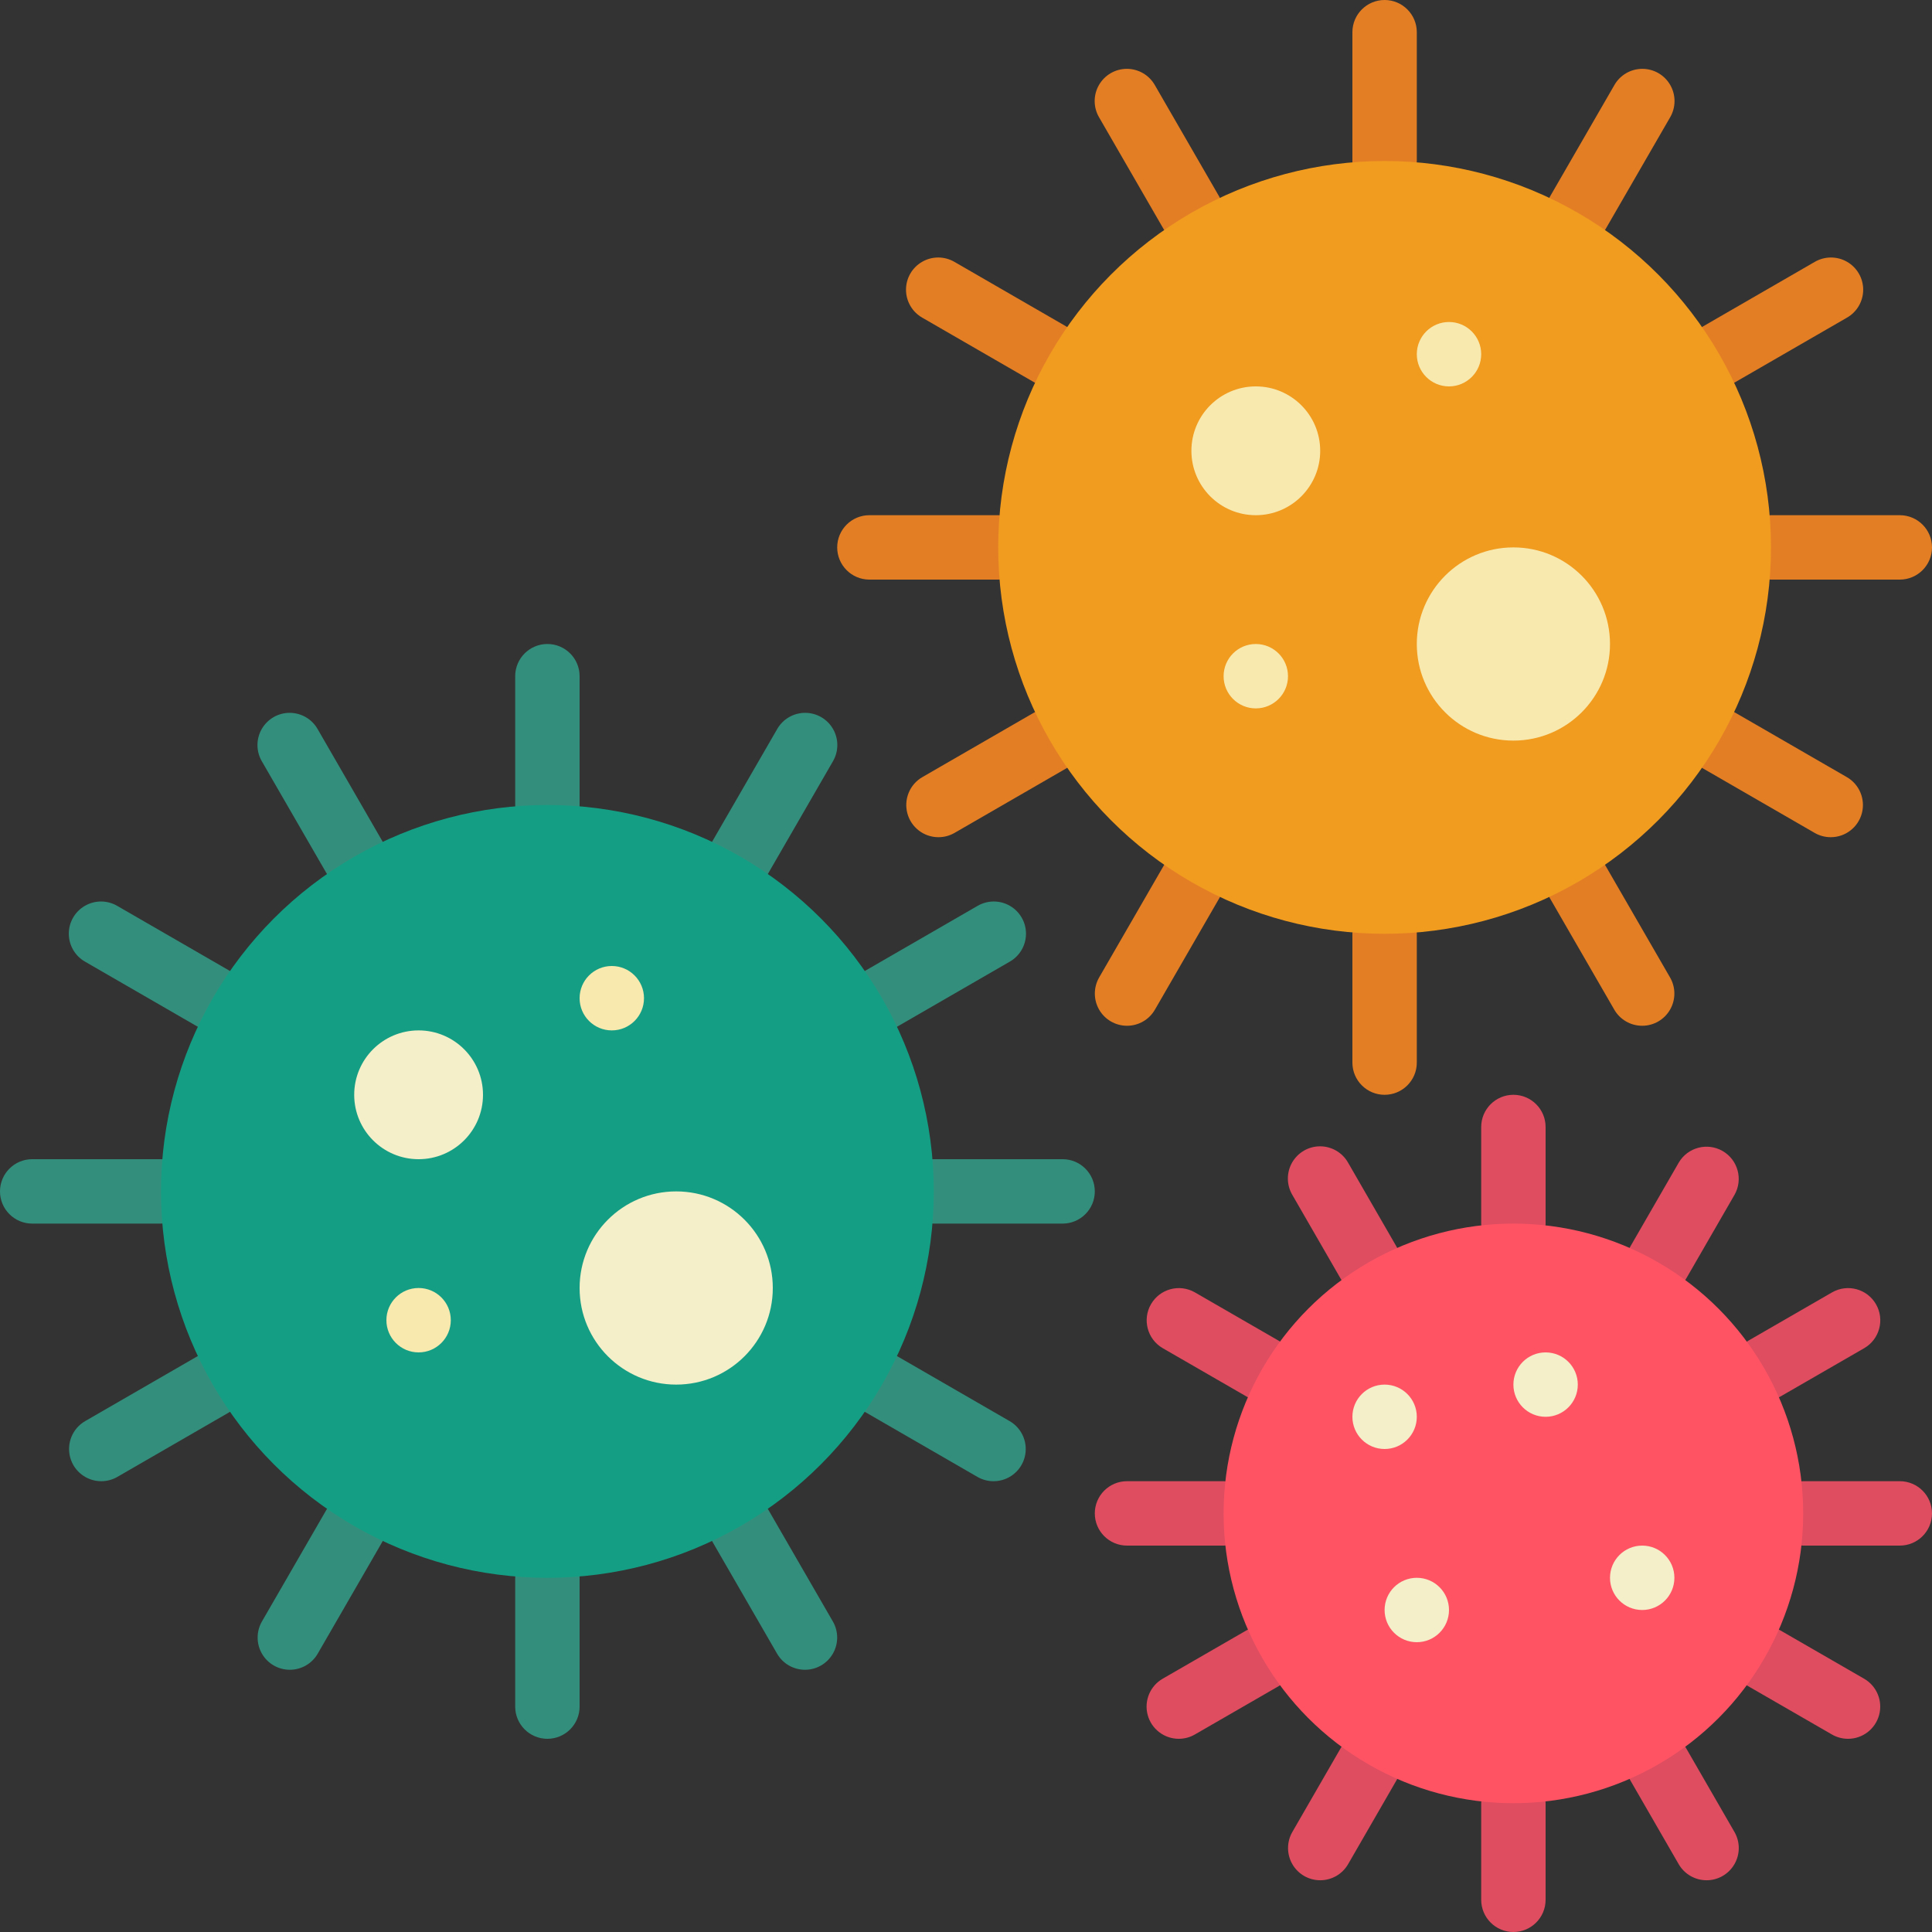 <svg height="50" viewBox="0 0 60 60" width="50" xmlns="http://www.w3.org/2000/svg"><rect x="0" y="0" width="60" height="60" fill="#333333" stroke="none"/><g id="Page-1" fill="none" fill-rule="evenodd"><g id="049---Group-Of-Virus'" fill-rule="nonzero"><g fill="#e47e25"><path id="Shape" d="m43 6c-.552 0-1-.448-1-1v-4c0-.552.448-1 1-1s1 .448 1 1v4c0 .552-.448 1-1 1z"/><path id="Shape" d="m37 7.607c-.358 0-.688-.19-.867-.5l-2-3.463c-.181-.31-.183-.693-.004-1.004.179-.311.51-.503.869-.502.359.001.69.194.867.506l2 3.463c.179.309.179.69 0.0 1-.178.309-.508.5-.865.5z"/><path id="Shape" d="m32.606 12c-.176-0-.348-.046-.5-.134l-3.463-2c-.312-.177-.505-.508-.506-.867s.191-.691.502-.869c.311-.179.694-.177 1.004.004l3.463 2c.392.226.583.688.466 1.125-.117.437-.513.741-.966.741z"/><path id="Shape" d="m31 18h-4c-.552 0-1-.448-1-1s.448-1 1-1h4c.552 0 1 .448 1 1s-.448 1-1 1z"/><path id="Shape" d="m29.145 26c-.453-0-.849-.304-.966-.741-.117-.437.074-.899.466-1.125l3.463-2c.31-.181.693-.183 1.004-.004.311.179.503.51.502.869s-.194.69-.506.867l-3.463 2c-.152.088-.324.134-.5.134z"/><path id="Shape" d="m35 31.856c-.357-0-.687-.191-.865-.5s-.178-.69 0-1l2-3.463c.177-.312.508-.505.867-.506s.691.191.869.502c.179.311.177.694-.004 1.004l-2 3.463c-.179.31-.509.5-.867.5z"/><path id="Shape" d="m43 34c-.552 0-1-.448-1-1v-4c0-.552.448-1 1-1s1 .448 1 1v4c0 .552-.448 1-1 1z"/><path id="Shape" d="m51 31.856c-.358 0-.688-.19-.867-.5l-2-3.463c-.181-.31-.183-.693-.004-1.004.179-.311.51-.503.869-.502s.69.194.867.506l2 3.463c.179.309.179.69 0.0 1s-.508.5-.865.5z"/><path id="Shape" d="m56.855 26c-.176-0-.348-.046-.5-.134l-3.463-2c-.312-.177-.505-.508-.506-.867s.191-.691.502-.869c.311-.179.694-.177 1.004.004l3.463 2c.392.226.583.688.466 1.125-.117.437-.513.741-.966.741z"/><path id="Shape" d="m59 18h-4c-.552 0-1-.448-1-1s.448-1 1-1h4c.552 0 1 .448 1 1s-.448 1-1 1z"/><path id="Shape" d="m53.394 12c-.453-0-.849-.304-.966-.741-.117-.437.074-.899.466-1.125l3.463-2c.31-.181.693-.183 1.004-.004.311.179.503.51.502.869s-.194.69-.506.867l-3.463 2c-.152.088-.324.134-.5.134z"/><path id="Shape" d="m49 7.607c-.357-0-.687-.191-.865-.5-.178-.309-.178-.69 0-1l2-3.463c.177-.312.508-.505.867-.506.359-.001.691.191.869.502.179.311.177.694-.004 1.004l-2 3.463c-.179.31-.509.5-.867.5z"/></g><path id="Shape" d="m17 26c-.552 0-1-.448-1-1v-4c0-.552.448-1 1-1s1 .448 1 1v4c0 .552-.448 1-1 1z" fill="#338f7c"/><path id="Shape" d="m11 27.607c-.358 0-.688-.19-.867-.5l-2-3.463c-.181-.31-.183-.693-.004-1.004.179-.311.51-.503.869-.502s.69.194.867.506l2 3.463c.179.309.179.69 0.0 1s-.508.5-.865.5z" fill="#338f7c"/><path id="Shape" d="m6.606 32c-.176-0-.348-.046-.5-.134l-3.463-2c-.312-.177-.505-.508-.506-.867-.001-.359.191-.691.502-.869.311-.179.694-.177 1.004.004l3.463 2c.392.226.583.688.466 1.125s-.513.741-.966.741z" fill="#338f7c"/><path id="Shape" d="m5 38h-4c-.552 0-1-.448-1-1s.448-1 1-1h4c.552 0 1 .448 1 1s-.448 1-1 1z" fill="#338f7c"/><path id="Shape" d="m3.145 46c-.453-0-.849-.304-.966-.741s.074-.899.466-1.125l3.463-2c.31-.181.693-.183 1.004-.004.311.179.503.51.502.869-.001.359-.194.69-.506.867l-3.463 2c-.152.088-.324.134-.5.134z" fill="#338f7c"/><path id="Shape" d="m9 51.856c-.357-0-.687-.191-.865-.5-.178-.309-.178-.69 0-1l2-3.463c.177-.312.508-.505.867-.506s.691.191.869.502c.179.311.177.694-.004 1.004l-2 3.463c-.179.31-.509.5-.867.5z" fill="#338f7c"/><path id="Shape" d="m17 54c-.552 0-1-.448-1-1v-4c0-.552.448-1 1-1s1 .448 1 1v4c0 .552-.448 1-1 1z" fill="#338f7c"/><path id="Shape" d="m25 51.856c-.358 0-.688-.19-.867-.5l-2-3.463c-.181-.31-.183-.693-.004-1.004.179-.311.51-.503.869-.502s.69.194.867.506l2 3.463c.179.309.179.69 0.0 1s-.508.5-.865.5z" fill="#338f7c"/><path id="Shape" d="m30.855 46c-.176-0-.348-.046-.5-.134l-3.463-2c-.312-.177-.505-.508-.506-.867s.191-.691.502-.869c.311-.179.694-.177 1.004.004l3.463 2c.392.226.583.688.466 1.125-.117.437-.513.741-.966.741z" fill="#338f7c"/><path id="Shape" d="m33 38h-4c-.552 0-1-.448-1-1s.448-1 1-1h4c.552 0 1 .448 1 1s-.448 1-1 1z" fill="#338f7c"/><path id="Shape" d="m27.394 32c-.453-0-.849-.304-.966-.741-.117-.437.074-.899.466-1.125l3.463-2c.31-.181.693-.183 1.004-.004.311.179.503.51.502.869s-.194.69-.506.867l-3.463 2c-.152.088-.324.134-.5.134z" fill="#338f7c"/><path id="Shape" d="m23 27.607c-.357-0-.687-.191-.865-.5s-.178-.69 0-1l2-3.463c.177-.312.508-.505.867-.506s.691.191.869.502c.179.311.177.694-.004 1.004l-2 3.463c-.179.31-.509.5-.867.5z" fill="#338f7c"/><circle id="Oval" cx="43" cy="17" fill="#f19b1f" r="12"/><circle id="Oval" cx="17" cy="37" fill="#149f84" r="12"/><circle id="Oval" cx="13" cy="34" fill="#f4eec9" r="2"/><circle id="Oval" cx="21" cy="40" fill="#f4eec9" r="3"/><path id="Shape" d="m47 39c-.552 0-1-.448-1-1v-3c0-.552.448-1 1-1s1 .448 1 1v3c0 .552-.448 1-1 1z" fill="#de4d60"/><path id="Shape" d="m42.5 40.206c-.358 0-.688-.19-.867-.5l-1.5-2.6c-.181-.31-.183-.693-.004-1.004.179-.311.51-.503.869-.502s.69.194.867.506l1.5 2.6c.179.309.179.69 0.0 1s-.508.5-.865.5z" fill="#de4d60"/><path id="Shape" d="m39.205 43.5c-.176 0-.348-.046-.5-.134l-2.6-1.5c-.474-.278-.635-.887-.36-1.363.275-.476.882-.641 1.36-.369l2.6 1.5c.392.226.583.688.466 1.125-.117.437-.513.741-.966.741z" fill="#de4d60"/><path id="Shape" d="m38 48h-3c-.552 0-1-.448-1-1s.448-1 1-1h3c.552 0 1 .448 1 1s-.448 1-1 1z" fill="#de4d60"/><path id="Shape" d="m36.608 54c-.453-0-.849-.304-.966-.741-.117-.437.074-.899.466-1.125l2.6-1.5c.478-.272 1.085-.107 1.36.369.275.476.114 1.085-.36 1.363l-2.6 1.5c-.152.088-.324.134-.5.134z" fill="#de4d60"/><path id="Shape" d="m41 58.393c-.357-0-.687-.191-.865-.5s-.178-.69 0-1l1.5-2.6c.177-.312.508-.505.867-.506s.691.191.869.502c.179.311.177.694-.004 1.004l-1.5 2.6c-.179.31-.509.5-.867.5z" fill="#de4d60"/><path id="Shape" d="m47 60c-.552 0-1-.448-1-1v-3c0-.552.448-1 1-1s1 .448 1 1v3c0 .552-.448 1-1 1z" fill="#de4d60"/><path id="Shape" d="m53 58.393c-.358 0-.688-.19-.867-.5l-1.5-2.6c-.181-.31-.183-.693-.004-1.004.179-.311.51-.503.869-.502s.69.194.867.506l1.5 2.6c.179.309.179.69 0.0 1s-.508.5-.865.5z" fill="#de4d60"/><path id="Shape" d="m57.392 54c-.176 0-.348-.046-.5-.134l-2.6-1.5c-.312-.177-.505-.508-.506-.867s.191-.691.502-.869c.311-.179.694-.177 1.004.004l2.6 1.5c.392.226.583.688.466 1.125-.117.437-.513.741-.966.741z" fill="#de4d60"/><path id="Shape" d="m59 48h-3c-.552 0-1-.448-1-1s.448-1 1-1h3c.552 0 1 .448 1 1s-.448 1-1 1z" fill="#de4d60"/><path id="Shape" d="m54.8 43.5c-.453-0-.849-.304-.966-.741-.117-.437.074-.899.466-1.125l2.6-1.5c.478-.272 1.085-.107 1.36.369.275.476.114 1.085-.36 1.363l-2.6 1.5c-.152.088-.324.134-.5.134z" fill="#de4d60"/><path id="Shape" d="m51.5 40.206c-.357-0-.687-.191-.865-.5s-.178-.69 0-1l1.5-2.6c.278-.474.887-.635 1.363-.36.476.275.641.882.369 1.36l-1.5 2.6c-.179.31-.509.5-.867.5z" fill="#de4d60"/><circle id="Oval" cx="47" cy="47" fill="#ff5364" r="9"/><circle id="Oval" cx="48" cy="43" fill="#f4eec9" r="1"/><circle id="Oval" cx="43" cy="44" fill="#f4eec9" r="1"/><circle id="Oval" cx="51" cy="49" fill="#f4eec9" r="1"/><circle id="Oval" cx="44" cy="50" fill="#f4eec9" r="1"/><circle id="Oval" cx="45" cy="11" fill="#f8e9af" r="1"/><circle id="Oval" cx="39" cy="21" fill="#f8e9af" r="1"/><circle id="Oval" cx="39" cy="14" fill="#f8e9af" r="2"/><circle id="Oval" cx="47" cy="20" fill="#f8e9af" r="3"/><circle id="Oval" cx="19" cy="31" fill="#f8e9af" r="1"/><circle id="Oval" cx="13" cy="41" fill="#f8e9af" r="1"/></g></g></svg>